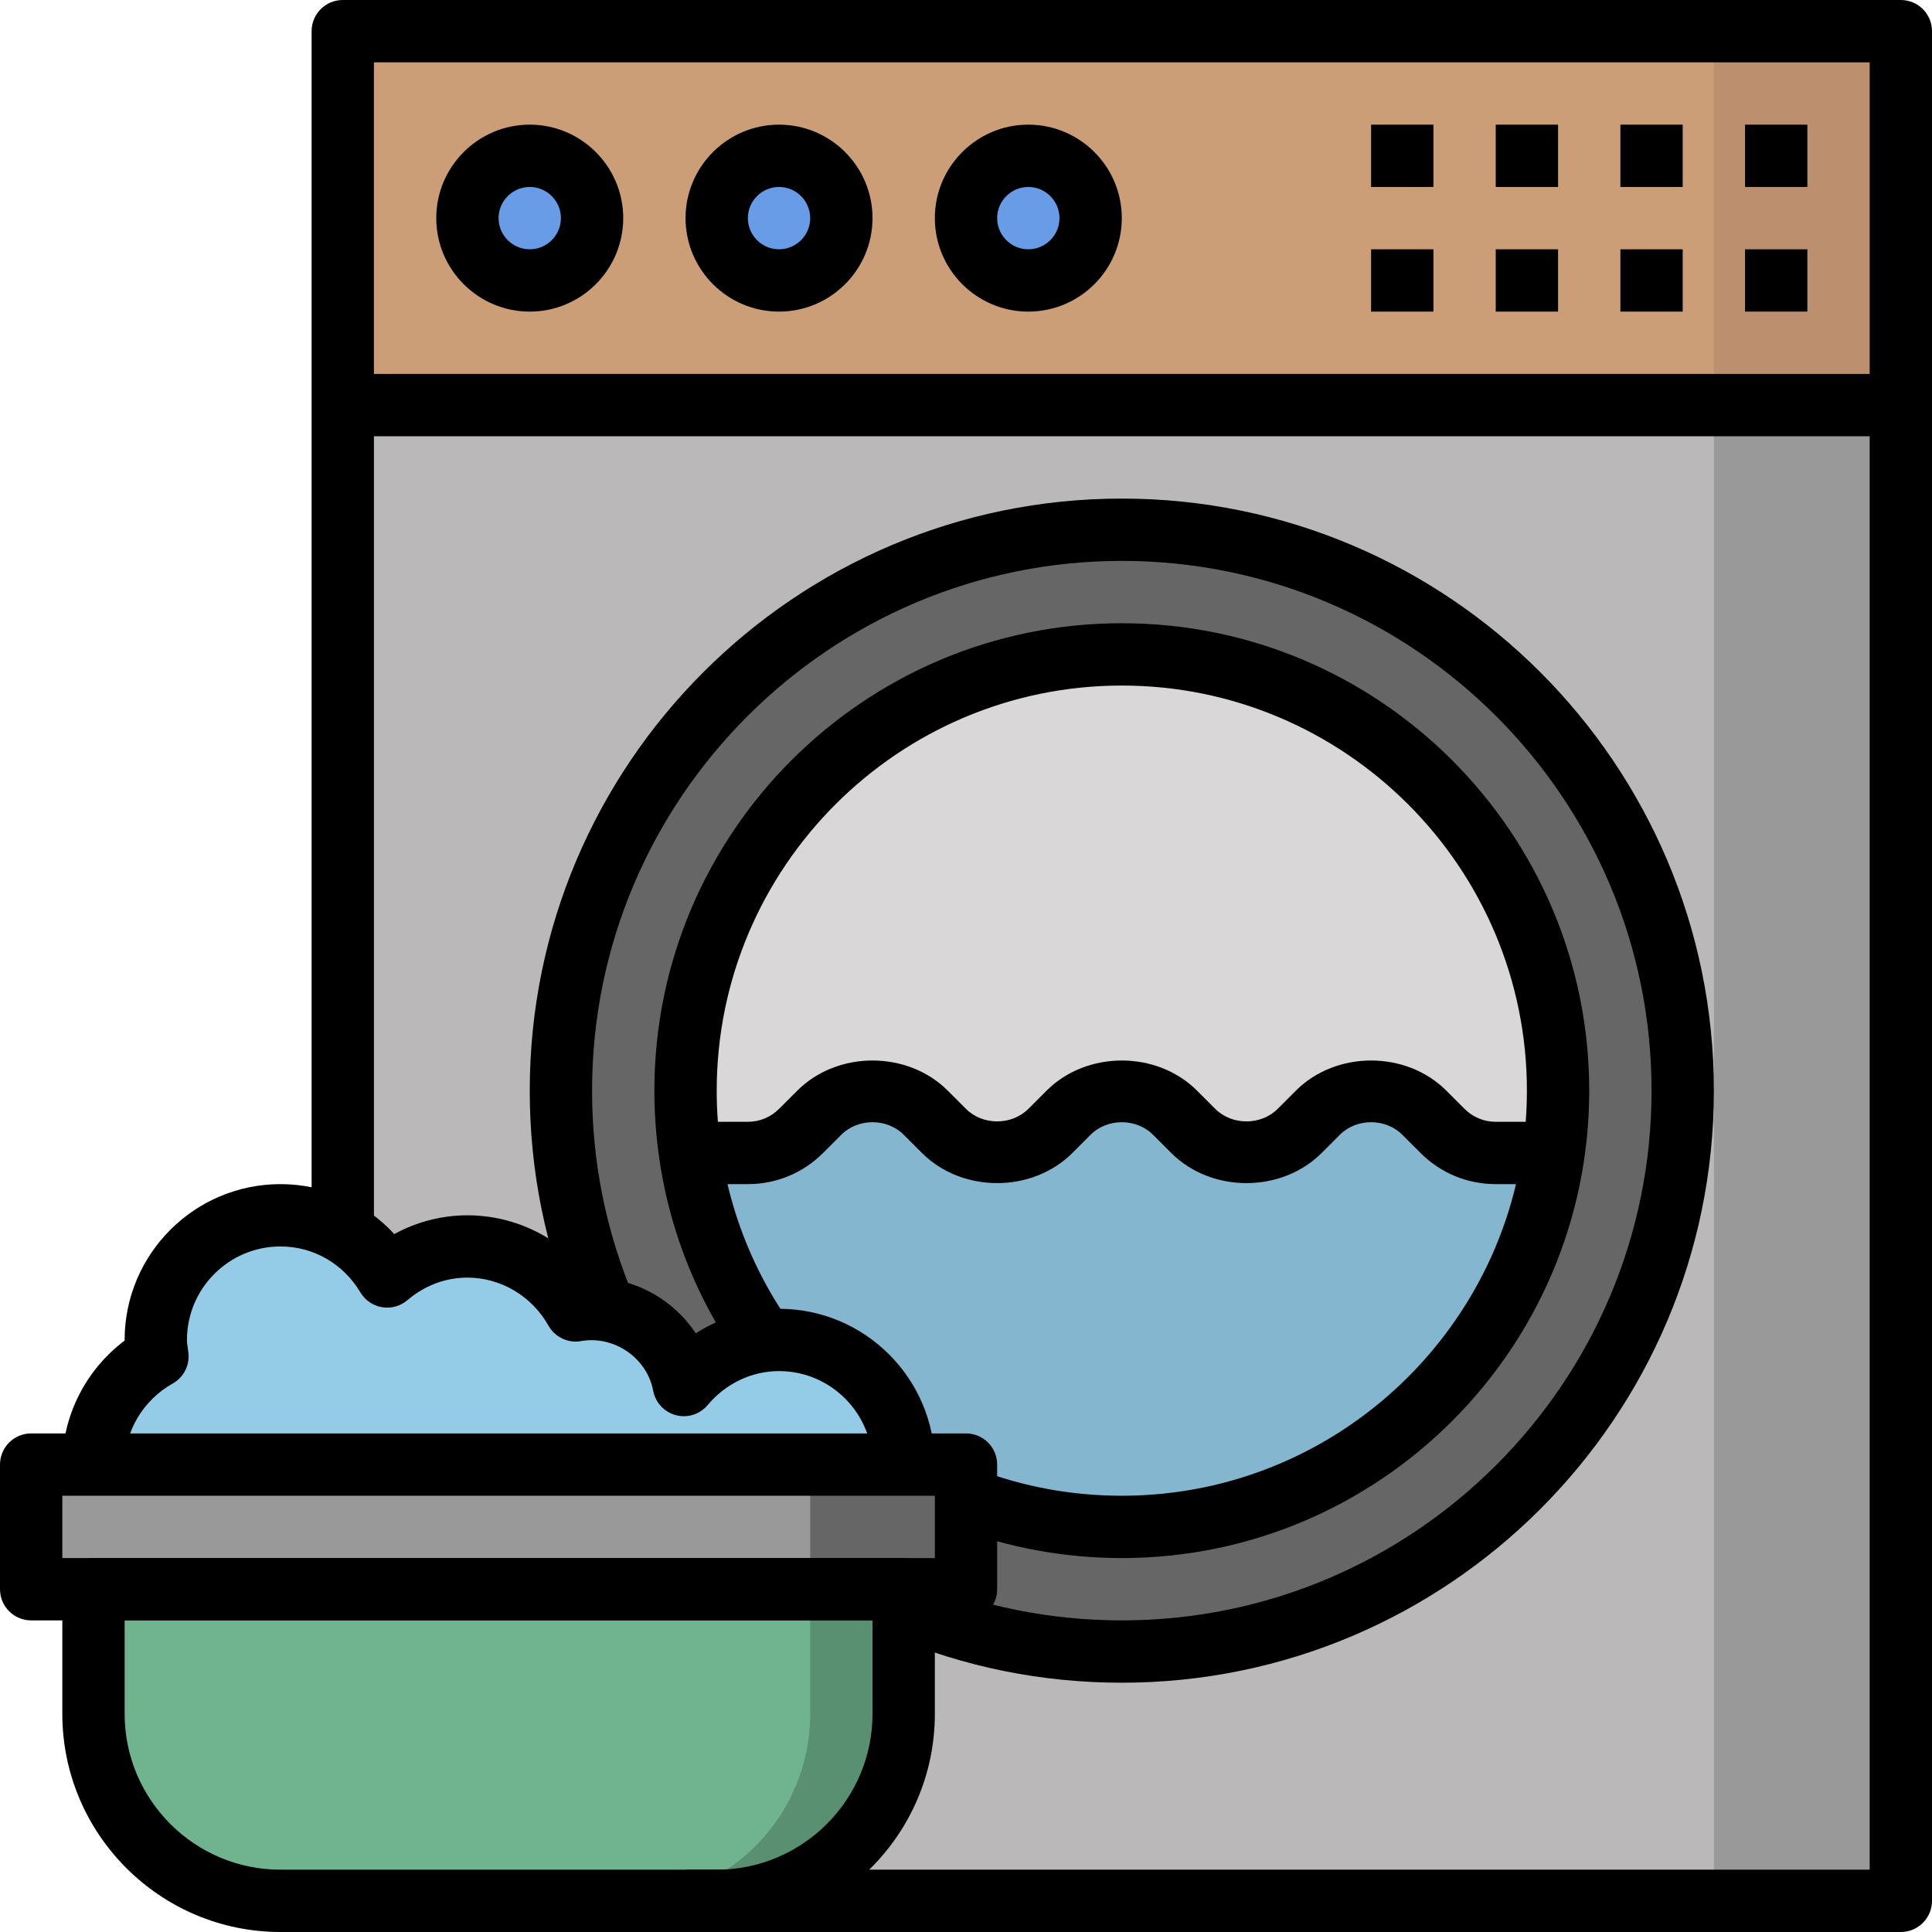 <svg height="496pt" viewBox="0 0 496 496" width="496pt" xmlns="http://www.w3.org/2000/svg"><path d="m88 8h400v96h-400zm0 0" fill="#bc8f6f"/><path d="m88 8h352v96h-352zm0 0" fill="#cb9e78"/><g fill="#699ce6"><path d="m152 56c0 8.836-7.164 16-16 16s-16-7.164-16-16 7.164-16 16-16 16 7.164 16 16zm0 0"/><path d="m216 56c0 8.836-7.164 16-16 16s-16-7.164-16-16 7.164-16 16-16 16 7.164 16 16zm0 0"/><path d="m280 56c0 8.836-7.164 16-16 16s-16-7.164-16-16 7.164-16 16-16 16 7.164 16 16zm0 0"/></g><path d="m88 104h400v384h-400zm0 0" fill="#999"/><path d="m88 104h352v384h-352zm0 0" fill="#bab8b9"/><path d="m432 280c0 79.527-64.473 144-144 144s-144-64.473-144-144 64.473-144 144-144 144 64.473 144 144zm0 0" fill="#656665"/><path d="m400 280c0 61.855-50.145 112-112 112s-112-50.145-112-112 50.145-112 112-112 112 50.145 112 112zm0 0" fill="#d9d7d8"/><path d="m384 296c-5.121 0-10.031-2.031-13.656-5.656l-4.688-4.688c-3.625-3.625-8.535-5.656-13.656-5.656s-10.031 2.031-13.656 5.656l-4.688 4.688c-3.625 3.625-8.535 5.656-13.656 5.656s-10.031-2.031-13.656-5.656l-4.688-4.688c-3.625-3.625-8.535-5.656-13.656-5.656s-10.031 2.031-13.656 5.656l-4.688 4.688c-3.625 3.625-8.535 5.656-13.656 5.656s-10.031-2.031-13.656-5.656l-4.688-4.688c-3.625-3.625-8.535-5.656-13.656-5.656s-10.031 2.031-13.656 5.656l-4.688 4.688c-3.625 3.625-8.535 5.656-13.656 5.656h-14.727c7.781 54.258 54.32 96 110.727 96s102.945-41.742 110.727-96zm0 0" fill="#85b6cf"/><path d="m184 488h-112c-26.512 0-48-21.488-48-48v-32h208v32c0 26.512-21.488 48-48 48zm0 0" fill="#599072"/><path d="m208 440v-32h-184v32c0 26.512 21.488 48 48 48h88c26.512 0 48-21.488 48-48zm0 0" fill="#70b48f"/><path d="m8 376h240v32h-240zm0 0" fill="#656665"/><path d="m8 376h200v32h-200zm0 0" fill="#999"/><path d="m232 376c0-17.672-14.328-32-32-32-9.863 0-18.574 4.559-24.449 11.574-2.078-11.133-11.816-19.574-23.551-19.574-1.441 0-2.84.184-4.207.426-5.48-9.754-15.809-16.426-27.793-16.426-7.887 0-15.023 2.969-20.602 7.703-5.582-9.367-15.703-15.703-27.398-15.703-17.672 0-32 14.328-32 32 0 1.441.238 2.816.426 4.207-9.754 5.48-16.426 15.809-16.426 27.793" fill="#94cce7"/><path d="m248 416h-240c-4.426 0-8-3.586-8-8v-32c0-4.414 3.574-8 8-8h240c4.426 0 8 3.586 8 8v32c0 4.414-3.574 8-8 8zm-232-16h224v-16h-224zm0 0"/><path d="m184 496h-112c-30.871 0-56-25.121-56-56v-32c0-4.414 3.574-8 8-8h208c4.426 0 8 3.586 8 8v32c0 30.879-25.129 56-56 56zm-152-80v24c0 22.055 17.945 40 40 40h112c22.055 0 40-17.945 40-40v-24zm0 0"/><path d="m488 496h-312v-16h304v-464h-384v304h-16v-312c0-4.414 3.574-8 8-8h400c4.426 0 8 3.586 8 8v480c0 4.414-3.574 8-8 8zm0 0"/><path d="m88 96h400v16h-400zm0 0"/><path d="m136 80c-13.23 0-24-10.77-24-24s10.77-24 24-24 24 10.77 24 24-10.77 24-24 24zm0-32c-4.414 0-8 3.594-8 8s3.586 8 8 8 8-3.594 8-8-3.586-8-8-8zm0 0"/><path d="m200 80c-13.23 0-24-10.77-24-24s10.77-24 24-24 24 10.77 24 24-10.77 24-24 24zm0-32c-4.414 0-8 3.594-8 8s3.586 8 8 8 8-3.594 8-8-3.586-8-8-8zm0 0"/><path d="m264 80c-13.23 0-24-10.77-24-24s10.77-24 24-24 24 10.77 24 24-10.77 24-24 24zm0-32c-4.414 0-8 3.594-8 8s3.586 8 8 8 8-3.594 8-8-3.586-8-8-8zm0 0"/><path d="m448 64h16v16h-16zm0 0"/><path d="m448 32h16v16h-16zm0 0"/><path d="m416 64h16v16h-16zm0 0"/><path d="m416 32h16v16h-16zm0 0"/><path d="m384 64h16v16h-16zm0 0"/><path d="m384 32h16v16h-16zm0 0"/><path d="m352 64h16v16h-16zm0 0"/><path d="m352 32h16v16h-16zm0 0"/><path d="m288 432c-20.496 0-40.383-4.008-59.113-11.922l6.219-14.742c16.758 7.078 34.551 10.664 52.895 10.664 74.992 0 136-61.008 136-136s-61.008-136-136-136-136 61.008-136 136c0 18.441 3.625 36.32 10.77 53.145l-14.723 6.254c-7.992-18.805-12.047-38.789-12.047-59.398 0-83.816 68.184-152 152-152s152 68.184 152 152-68.184 152-152 152zm0 0"/><path d="m288 400c-14.777 0-29.184-2.656-42.855-7.879l5.719-14.945c11.832 4.527 24.328 6.824 37.137 6.824 57.344 0 104-46.656 104-104s-46.656-104-104-104-104 46.656-104 104c0 21.488 6.496 42.113 18.785 59.641l-13.098 9.184c-14.184-20.23-21.688-44.031-21.688-68.824 0-66.168 53.832-120 120-120s120 53.832 120 120-53.832 120-120 120zm0 0"/><path d="m400 304h-16c-7.289 0-14.152-2.84-19.312-8l-4.688-4.688c-4.281-4.273-11.719-4.281-16 0l-4.688 4.688c-10.328 10.32-28.297 10.32-38.625 0l-4.688-4.688c-4.281-4.273-11.719-4.281-16 0l-4.688 4.688c-10.328 10.32-28.297 10.32-38.625 0l-4.688-4.688c-4.281-4.273-11.719-4.281-16 0l-4.688 4.688c-5.168 5.16-12.023 8-19.312 8h-16v-16h16c3.023 0 5.855-1.176 8-3.32l4.688-4.68c10.328-10.32 28.297-10.32 38.625 0l4.688 4.688c4.281 4.273 11.719 4.281 16 0l4.688-4.688c10.328-10.32 28.297-10.32 38.625 0l4.688 4.688c4.281 4.273 11.719 4.281 16 0l4.688-4.688c10.328-10.32 28.297-10.32 38.625 0l4.688 4.688c2.145 2.137 4.977 3.312 8 3.312h16zm0 0"/><path d="m240 376h-16c0-13.23-10.77-24-24-24-7.008 0-13.68 3.176-18.305 8.703-1.992 2.375-5.152 3.41-8.168 2.609-3-.785-5.27-3.223-5.84-6.273-1.582-8.496-10.145-14.23-18.496-12.742-3.328.598-6.719-.992-8.383-3.961-4.273-7.609-12.25-12.336-20.809-12.336-7.105 0-12.305 3.152-15.426 5.801-1.797 1.527-4.168 2.191-6.496 1.793-2.316-.387-4.352-1.777-5.551-3.793-4.406-7.395-12.078-11.801-20.527-11.801-13.23 0-24 10.77-24 24 0 .777.129 1.512.23 2.258l.129.926c.418 3.23-1.168 6.402-4.016 8-7.617 4.281-12.344 12.258-12.344 20.816h-16c0-12.543 6.016-24.32 16-31.832 0-.047 0-.113 0-.168 0-22.055 17.945-40 40-40 11.289 0 21.734 4.672 29.215 12.816 5.785-3.145 12.25-4.816 18.785-4.816 12.551 0 24.32 6.016 31.824 16h.176c10.977 0 20.848 5.594 26.633 14.305 6.344-4.082 13.727-6.305 21.367-6.305 22.055 0 40 17.945 40 40zm0 0"/></svg>